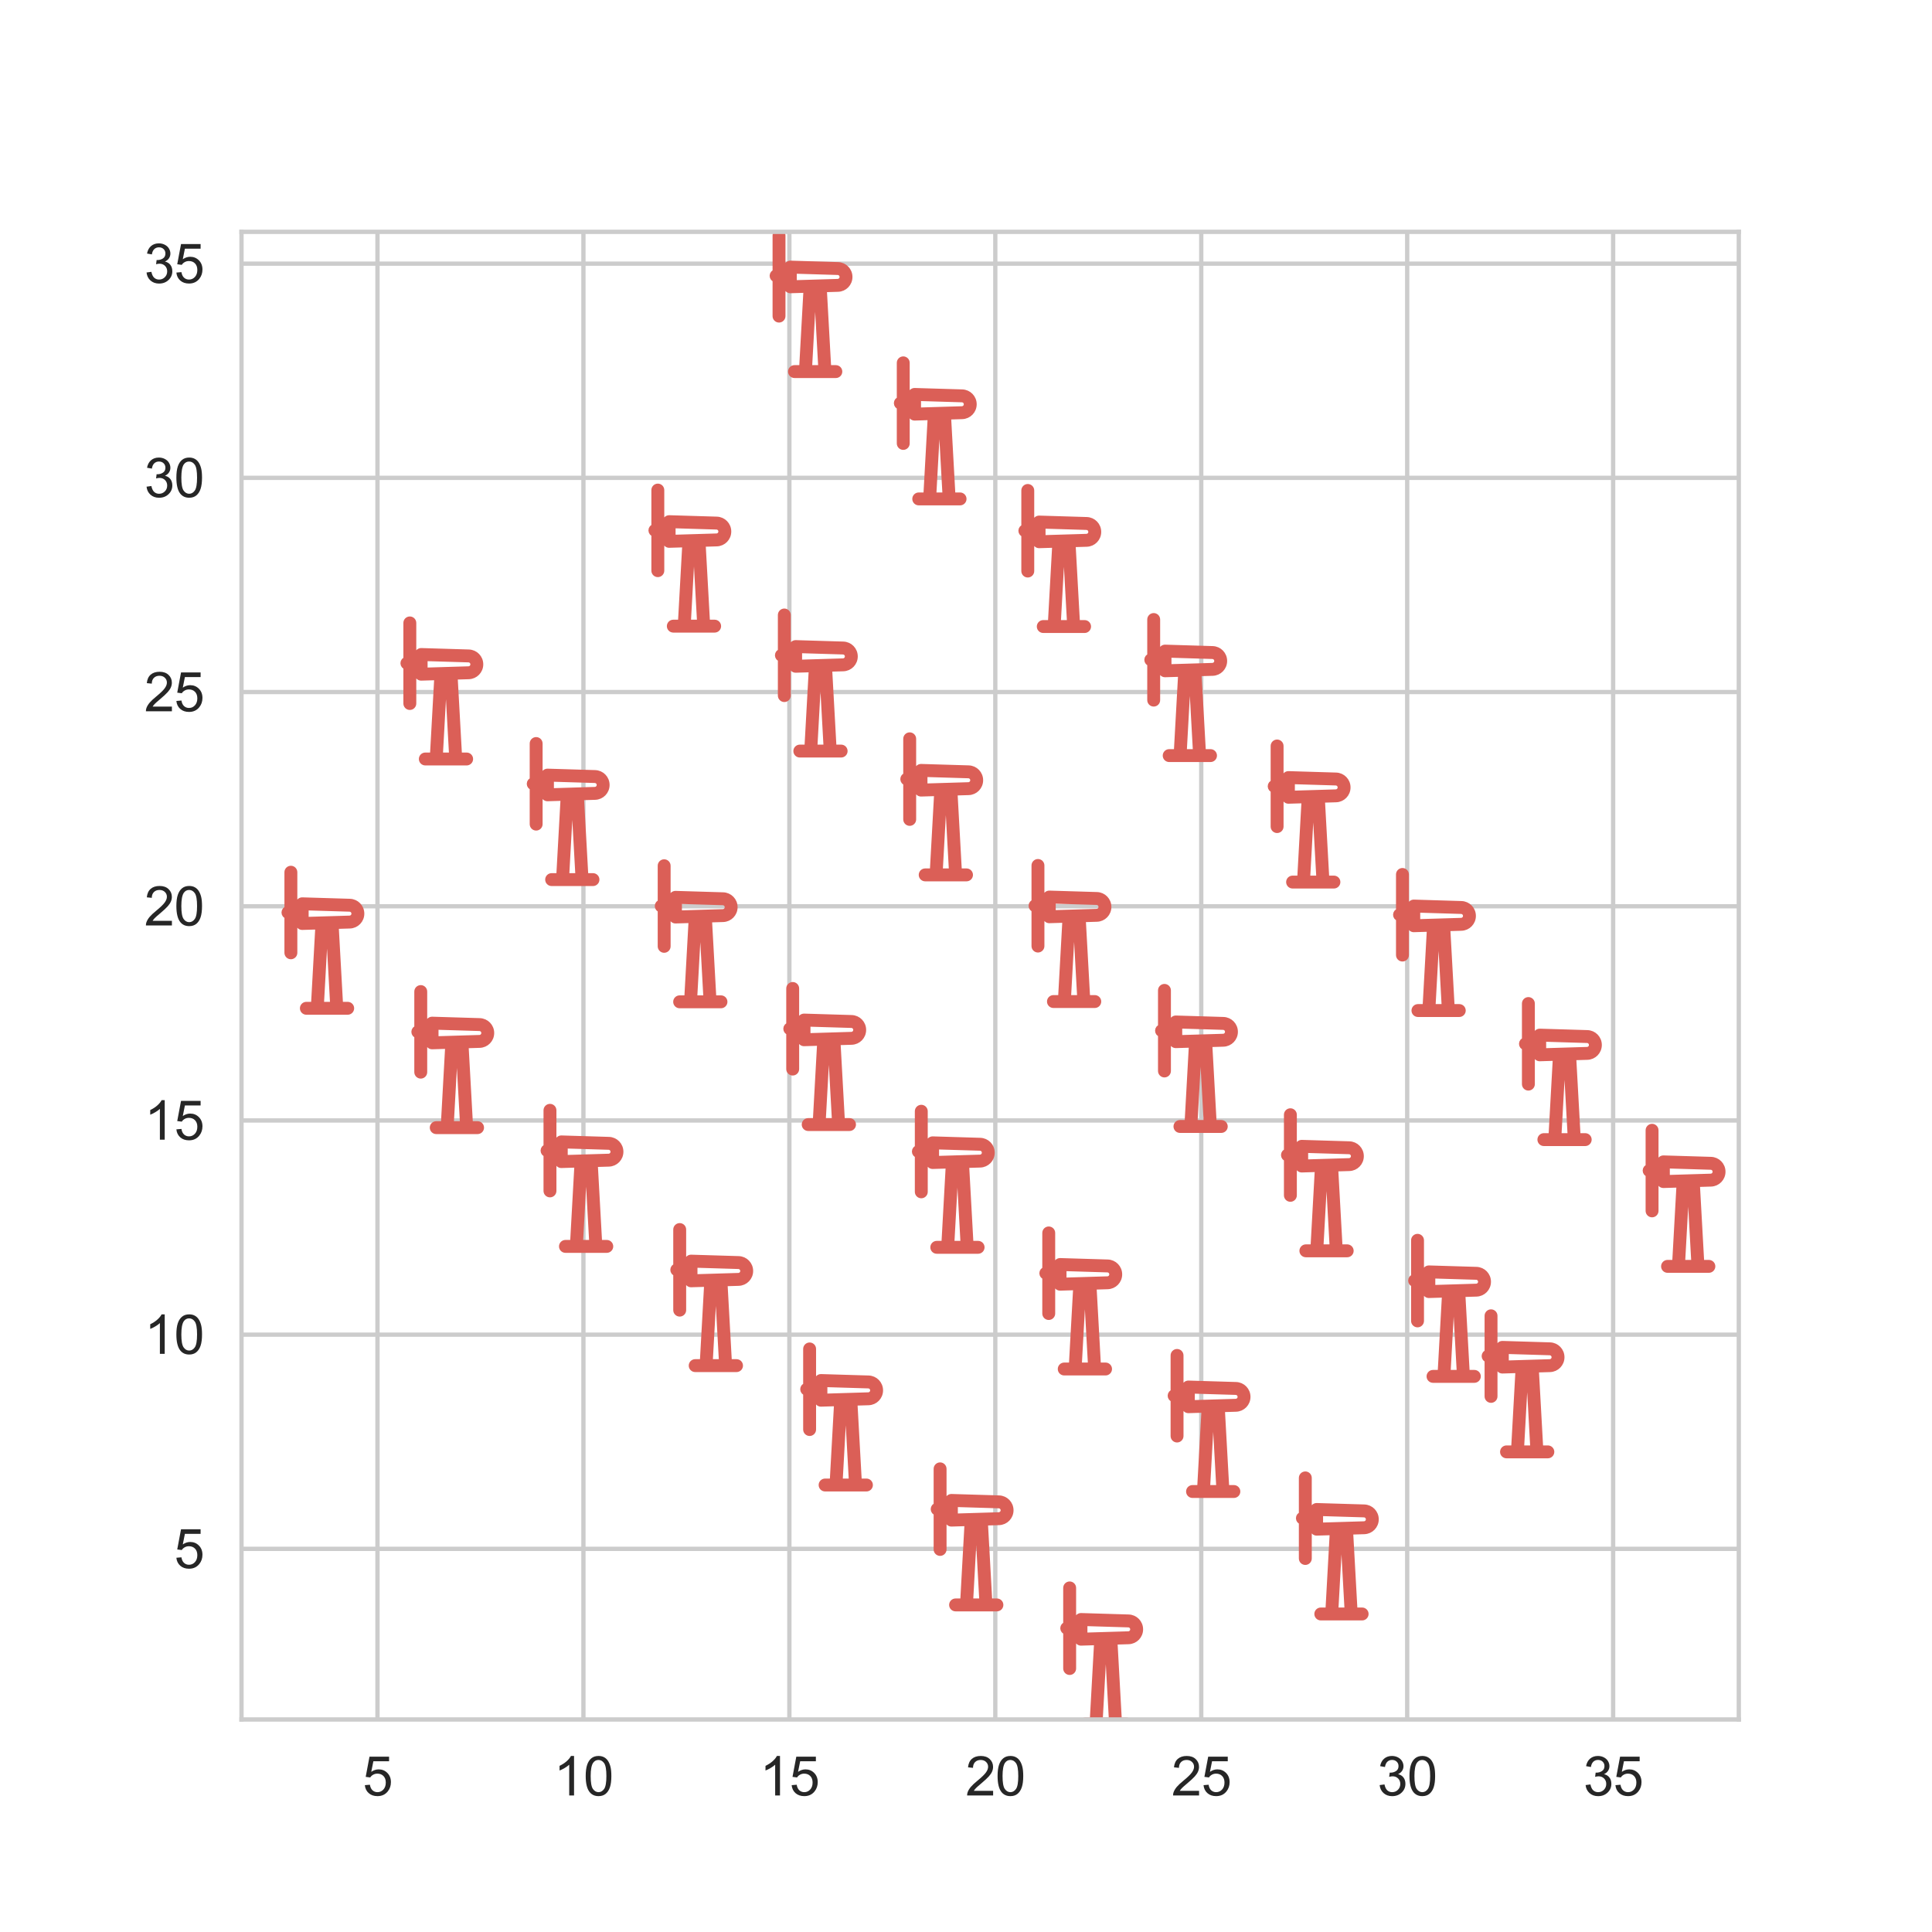 <?xml version="1.0" encoding="utf-8" standalone="no"?>
<!DOCTYPE svg PUBLIC "-//W3C//DTD SVG 1.1//EN"
  "http://www.w3.org/Graphics/SVG/1.1/DTD/svg11.dtd">
<svg xmlns:xlink="http://www.w3.org/1999/xlink" width="360pt" height="360pt" viewBox="0 0 360 360" xmlns="http://www.w3.org/2000/svg" version="1.1">
 <defs>
  <style type="text/css">*{stroke-linejoin: round; stroke-linecap: butt}</style>
 </defs>
 <g id="figure_1">
  <g id="patch_1">
   <path d="M 0 360
L 360 360
L 360 0
L 0 0
z
" style="fill: #ffffff"/>
  </g>
  <g id="axes_1">
   <g id="patch_2">
    <path d="M 45 320.4
L 324 320.4
L 324 43.2
L 45 43.2
z
" style="fill: #ffffff"/>
   </g>
   <g id="matplotlib.axis_1">
    <g id="xtick_1">
     <g id="line2d_1">
      <path d="M 70.337 320.4
L 70.337 43.2
" clip-path="url(#pc88a09bf1c)" style="fill: none; stroke: #cccccc; stroke-width: 0.8; stroke-linecap: round"/>
     </g>
     <g id="text_1">
      <!-- 5 -->
      <g style="fill: #262626" transform="translate(67.557 334.558) scale(0.1 -0.1)">
       <defs>
        <path id="ArialMT-35" d="M 266 1200
L 856 1250
Q 922 819 1161 601
Q 1400 384 1738 384
Q 2144 384 2425 690
Q 2706 997 2706 1503
Q 2706 1984 2436 2262
Q 2166 2541 1728 2541
Q 1456 2541 1237 2417
Q 1019 2294 894 2097
L 366 2166
L 809 4519
L 3088 4519
L 3088 3981
L 1259 3981
L 1013 2750
Q 1425 3038 1878 3038
Q 2478 3038 2890 2622
Q 3303 2206 3303 1553
Q 3303 931 2941 478
Q 2500 -78 1738 -78
Q 1113 -78 717 272
Q 322 622 266 1200
z
" transform="scale(0.016)"/>
       </defs>
       <use xlink:href="#ArialMT-35"/>
      </g>
     </g>
    </g>
    <g id="xtick_2">
     <g id="line2d_2">
      <path d="M 108.712 320.4
L 108.712 43.2
" clip-path="url(#pc88a09bf1c)" style="fill: none; stroke: #cccccc; stroke-width: 0.8; stroke-linecap: round"/>
     </g>
     <g id="text_2">
      <!-- 10 -->
      <g style="fill: #262626" transform="translate(103.151 334.558) scale(0.1 -0.1)">
       <defs>
        <path id="ArialMT-31" d="M 2384 0
L 1822 0
L 1822 3584
Q 1619 3391 1289 3197
Q 959 3003 697 2906
L 697 3450
Q 1169 3672 1522 3987
Q 1875 4303 2022 4600
L 2384 4600
L 2384 0
z
" transform="scale(0.016)"/>
        <path id="ArialMT-30" d="M 266 2259
Q 266 3072 433 3567
Q 600 4063 929 4331
Q 1259 4600 1759 4600
Q 2128 4600 2406 4451
Q 2684 4303 2865 4023
Q 3047 3744 3150 3342
Q 3253 2941 3253 2259
Q 3253 1453 3087 958
Q 2922 463 2592 192
Q 2263 -78 1759 -78
Q 1097 -78 719 397
Q 266 969 266 2259
z
M 844 2259
Q 844 1131 1108 757
Q 1372 384 1759 384
Q 2147 384 2411 759
Q 2675 1134 2675 2259
Q 2675 3391 2411 3762
Q 2147 4134 1753 4134
Q 1366 4134 1134 3806
Q 844 3388 844 2259
z
" transform="scale(0.016)"/>
       </defs>
       <use xlink:href="#ArialMT-31"/>
       <use xlink:href="#ArialMT-30" x="55.615"/>
      </g>
     </g>
    </g>
    <g id="xtick_3">
     <g id="line2d_3">
      <path d="M 147.086 320.4
L 147.086 43.2
" clip-path="url(#pc88a09bf1c)" style="fill: none; stroke: #cccccc; stroke-width: 0.8; stroke-linecap: round"/>
     </g>
     <g id="text_3">
      <!-- 15 -->
      <g style="fill: #262626" transform="translate(141.525 334.558) scale(0.1 -0.1)">
       <use xlink:href="#ArialMT-31"/>
       <use xlink:href="#ArialMT-35" x="55.615"/>
      </g>
     </g>
    </g>
    <g id="xtick_4">
     <g id="line2d_4">
      <path d="M 185.46 320.4
L 185.46 43.2
" clip-path="url(#pc88a09bf1c)" style="fill: none; stroke: #cccccc; stroke-width: 0.8; stroke-linecap: round"/>
     </g>
     <g id="text_4">
      <!-- 20 -->
      <g style="fill: #262626" transform="translate(179.899 334.558) scale(0.1 -0.1)">
       <defs>
        <path id="ArialMT-32" d="M 3222 541
L 3222 0
L 194 0
Q 188 203 259 391
Q 375 700 629 1000
Q 884 1300 1366 1694
Q 2113 2306 2375 2664
Q 2638 3022 2638 3341
Q 2638 3675 2398 3904
Q 2159 4134 1775 4134
Q 1369 4134 1125 3890
Q 881 3647 878 3216
L 300 3275
Q 359 3922 746 4261
Q 1134 4600 1788 4600
Q 2447 4600 2831 4234
Q 3216 3869 3216 3328
Q 3216 3053 3103 2787
Q 2991 2522 2730 2228
Q 2469 1934 1863 1422
Q 1356 997 1212 845
Q 1069 694 975 541
L 3222 541
z
" transform="scale(0.016)"/>
       </defs>
       <use xlink:href="#ArialMT-32"/>
       <use xlink:href="#ArialMT-30" x="55.615"/>
      </g>
     </g>
    </g>
    <g id="xtick_5">
     <g id="line2d_5">
      <path d="M 223.835 320.4
L 223.835 43.2
" clip-path="url(#pc88a09bf1c)" style="fill: none; stroke: #cccccc; stroke-width: 0.8; stroke-linecap: round"/>
     </g>
     <g id="text_5">
      <!-- 25 -->
      <g style="fill: #262626" transform="translate(218.274 334.558) scale(0.1 -0.1)">
       <use xlink:href="#ArialMT-32"/>
       <use xlink:href="#ArialMT-35" x="55.615"/>
      </g>
     </g>
    </g>
    <g id="xtick_6">
     <g id="line2d_6">
      <path d="M 262.209 320.4
L 262.209 43.2
" clip-path="url(#pc88a09bf1c)" style="fill: none; stroke: #cccccc; stroke-width: 0.8; stroke-linecap: round"/>
     </g>
     <g id="text_6">
      <!-- 30 -->
      <g style="fill: #262626" transform="translate(256.648 334.558) scale(0.1 -0.1)">
       <defs>
        <path id="ArialMT-33" d="M 269 1209
L 831 1284
Q 928 806 1161 595
Q 1394 384 1728 384
Q 2125 384 2398 659
Q 2672 934 2672 1341
Q 2672 1728 2419 1979
Q 2166 2231 1775 2231
Q 1616 2231 1378 2169
L 1441 2663
Q 1497 2656 1531 2656
Q 1891 2656 2178 2843
Q 2466 3031 2466 3422
Q 2466 3731 2256 3934
Q 2047 4138 1716 4138
Q 1388 4138 1169 3931
Q 950 3725 888 3313
L 325 3413
Q 428 3978 793 4289
Q 1159 4600 1703 4600
Q 2078 4600 2393 4439
Q 2709 4278 2876 4000
Q 3044 3722 3044 3409
Q 3044 3113 2884 2869
Q 2725 2625 2413 2481
Q 2819 2388 3044 2092
Q 3269 1797 3269 1353
Q 3269 753 2831 336
Q 2394 -81 1725 -81
Q 1122 -81 723 278
Q 325 638 269 1209
z
" transform="scale(0.016)"/>
       </defs>
       <use xlink:href="#ArialMT-33"/>
       <use xlink:href="#ArialMT-30" x="55.615"/>
      </g>
     </g>
    </g>
    <g id="xtick_7">
     <g id="line2d_7">
      <path d="M 300.584 320.4
L 300.584 43.2
" clip-path="url(#pc88a09bf1c)" style="fill: none; stroke: #cccccc; stroke-width: 0.8; stroke-linecap: round"/>
     </g>
     <g id="text_7">
      <!-- 35 -->
      <g style="fill: #262626" transform="translate(295.023 334.558) scale(0.1 -0.1)">
       <use xlink:href="#ArialMT-33"/>
       <use xlink:href="#ArialMT-35" x="55.615"/>
      </g>
     </g>
    </g>
    <g id="xtick_8"/>
    <g id="xtick_9"/>
    <g id="xtick_10"/>
    <g id="xtick_11"/>
    <g id="xtick_12"/>
    <g id="xtick_13"/>
    <g id="xtick_14"/>
    <g id="xtick_15"/>
    <g id="xtick_16"/>
    <g id="xtick_17"/>
    <g id="xtick_18"/>
    <g id="xtick_19"/>
    <g id="xtick_20"/>
    <g id="xtick_21"/>
    <g id="xtick_22"/>
    <g id="xtick_23"/>
    <g id="xtick_24"/>
    <g id="xtick_25"/>
    <g id="xtick_26"/>
    <g id="xtick_27"/>
    <g id="xtick_28"/>
    <g id="xtick_29"/>
    <g id="xtick_30"/>
    <g id="xtick_31"/>
    <g id="xtick_32"/>
    <g id="xtick_33"/>
    <g id="xtick_34"/>
    <g id="xtick_35"/>
   </g>
   <g id="matplotlib.axis_2">
    <g id="ytick_1">
     <g id="line2d_8">
      <path d="M 45 288.605
L 324 288.605
" clip-path="url(#pc88a09bf1c)" style="fill: none; stroke: #cccccc; stroke-width: 0.8; stroke-linecap: round"/>
     </g>
     <g id="text_8">
      <!-- 5 -->
      <g style="fill: #262626" transform="translate(32.439 292.184) scale(0.1 -0.1)">
       <use xlink:href="#ArialMT-35"/>
      </g>
     </g>
    </g>
    <g id="ytick_2">
     <g id="line2d_9">
      <path d="M 45 248.693
L 324 248.693
" clip-path="url(#pc88a09bf1c)" style="fill: none; stroke: #cccccc; stroke-width: 0.8; stroke-linecap: round"/>
     </g>
     <g id="text_9">
      <!-- 10 -->
      <g style="fill: #262626" transform="translate(26.878 252.272) scale(0.1 -0.1)">
       <use xlink:href="#ArialMT-31"/>
       <use xlink:href="#ArialMT-30" x="55.615"/>
      </g>
     </g>
    </g>
    <g id="ytick_3">
     <g id="line2d_10">
      <path d="M 45 208.78
L 324 208.78
" clip-path="url(#pc88a09bf1c)" style="fill: none; stroke: #cccccc; stroke-width: 0.8; stroke-linecap: round"/>
     </g>
     <g id="text_10">
      <!-- 15 -->
      <g style="fill: #262626" transform="translate(26.878 212.359) scale(0.1 -0.1)">
       <use xlink:href="#ArialMT-31"/>
       <use xlink:href="#ArialMT-35" x="55.615"/>
      </g>
     </g>
    </g>
    <g id="ytick_4">
     <g id="line2d_11">
      <path d="M 45 168.867
L 324 168.867
" clip-path="url(#pc88a09bf1c)" style="fill: none; stroke: #cccccc; stroke-width: 0.8; stroke-linecap: round"/>
     </g>
     <g id="text_11">
      <!-- 20 -->
      <g style="fill: #262626" transform="translate(26.878 172.446) scale(0.1 -0.1)">
       <use xlink:href="#ArialMT-32"/>
       <use xlink:href="#ArialMT-30" x="55.615"/>
      </g>
     </g>
    </g>
    <g id="ytick_5">
     <g id="line2d_12">
      <path d="M 45 128.954
L 324 128.954
" clip-path="url(#pc88a09bf1c)" style="fill: none; stroke: #cccccc; stroke-width: 0.8; stroke-linecap: round"/>
     </g>
     <g id="text_12">
      <!-- 25 -->
      <g style="fill: #262626" transform="translate(26.878 132.533) scale(0.1 -0.1)">
       <use xlink:href="#ArialMT-32"/>
       <use xlink:href="#ArialMT-35" x="55.615"/>
      </g>
     </g>
    </g>
    <g id="ytick_6">
     <g id="line2d_13">
      <path d="M 45 89.041
L 324 89.041
" clip-path="url(#pc88a09bf1c)" style="fill: none; stroke: #cccccc; stroke-width: 0.8; stroke-linecap: round"/>
     </g>
     <g id="text_13">
      <!-- 30 -->
      <g style="fill: #262626" transform="translate(26.878 92.62) scale(0.1 -0.1)">
       <use xlink:href="#ArialMT-33"/>
       <use xlink:href="#ArialMT-30" x="55.615"/>
      </g>
     </g>
    </g>
    <g id="ytick_7">
     <g id="line2d_14">
      <path d="M 45 49.129
L 324 49.129
" clip-path="url(#pc88a09bf1c)" style="fill: none; stroke: #cccccc; stroke-width: 0.8; stroke-linecap: round"/>
     </g>
     <g id="text_14">
      <!-- 35 -->
      <g style="fill: #262626" transform="translate(26.878 52.707) scale(0.1 -0.1)">
       <use xlink:href="#ArialMT-33"/>
       <use xlink:href="#ArialMT-35" x="55.615"/>
      </g>
     </g>
    </g>
    <g id="ytick_8"/>
    <g id="ytick_9"/>
    <g id="ytick_10"/>
    <g id="ytick_11"/>
    <g id="ytick_12"/>
    <g id="ytick_13"/>
    <g id="ytick_14"/>
    <g id="ytick_15"/>
    <g id="ytick_16"/>
    <g id="ytick_17"/>
    <g id="ytick_18"/>
    <g id="ytick_19"/>
    <g id="ytick_20"/>
    <g id="ytick_21"/>
    <g id="ytick_22"/>
    <g id="ytick_23"/>
    <g id="ytick_24"/>
    <g id="ytick_25"/>
    <g id="ytick_26"/>
    <g id="ytick_27"/>
    <g id="ytick_28"/>
    <g id="ytick_29"/>
    <g id="ytick_30"/>
    <g id="ytick_31"/>
    <g id="ytick_32"/>
    <g id="ytick_33"/>
    <g id="ytick_34"/>
   </g>
   <g id="PathCollection_1">
    <defs>
     <path id="m0678144dd0" d="M -4.183 -5.092
L -4.183 -11.916
C -4.183 -12.303 -3.869 -12.618 -3.481 -12.618
C -3.093 -12.618 -2.779 -12.303 -2.779 -11.916
L -2.779 -5.109
L -2.076 -5.109
L -2.076 -6.03
C -2.076 -6.22 -1.999 -6.401 -1.863 -6.534
C -1.727 -6.666 -1.542 -6.736 -1.353 -6.732
L 7.501 -6.465
C 8.736 -6.428 9.704 -5.431 9.704 -4.196
C 9.704 -2.96 8.736 -1.963 7.501 -1.926
L 4.932 -1.849
L 5.74 12.738
L 7.106 12.738
C 7.494 12.738 7.809 13.052 7.809 13.44
C 7.809 13.828 7.494 14.142 7.106 14.142
L -0.595 14.142
C -0.983 14.142 -1.297 13.828 -1.297 13.44
C -1.297 13.052 -0.983 12.738 -0.595 12.738
L 0.771 12.738
L 1.573 -1.748
L -1.353 -1.66
C -1.36 -1.66 -1.367 -1.659 -1.374 -1.659
C -1.556 -1.659 -1.732 -1.73 -1.863 -1.858
C -1.999 -1.99 -2.076 -2.172 -2.076 -2.362
L -2.076 -3.705
L -2.778 -3.705
L -2.778 3.101
C -2.778 3.489 -3.093 3.804 -3.481 3.804
C -3.869 3.804 -4.183 3.489 -4.183 3.101
L -4.183 -3.722
C -4.497 -3.793 -4.731 -4.072 -4.731 -4.407
C -4.731 -4.742 -4.497 -5.021 -4.183 -5.092
z
M 4.333 12.738
L 3.528 -1.807
L 2.982 -1.79
L 2.178 12.738
L 4.333 12.738
z
M -0.671 -3.085
L 7.459 -3.33
C 7.93 -3.344 8.299 -3.724 8.299 -4.196
C 8.299 -4.667 7.93 -5.047 7.459 -5.061
L -0.671 -5.306
L -0.671 -3.085
z
" style="stroke: #db5f57"/>
    </defs>
    <g clip-path="url(#pc88a09bf1c)">
     <use xlink:href="#m0678144dd0" x="281.313" y="257.095" style="fill: #db5f57; stroke: #db5f57"/>
     <use xlink:href="#m0678144dd0" x="311.318" y="222.528" style="fill: #db5f57; stroke: #db5f57"/>
     <use xlink:href="#m0678144dd0" x="288.274" y="198.91" style="fill: #db5f57; stroke: #db5f57"/>
     <use xlink:href="#m0678144dd0" x="264.808" y="174.86" style="fill: #db5f57; stroke: #db5f57"/>
     <use xlink:href="#m0678144dd0" x="241.45" y="150.92" style="fill: #db5f57; stroke: #db5f57"/>
     <use xlink:href="#m0678144dd0" x="218.456" y="127.354" style="fill: #db5f57; stroke: #db5f57"/>
     <use xlink:href="#m0678144dd0" x="194.992" y="103.306" style="fill: #db5f57; stroke: #db5f57"/>
     <use xlink:href="#m0678144dd0" x="171.789" y="79.526" style="fill: #db5f57; stroke: #db5f57"/>
     <use xlink:href="#m0678144dd0" x="148.64" y="55.8" style="fill: #db5f57; stroke: #db5f57"/>
     <use xlink:href="#m0678144dd0" x="267.617" y="243.028" style="fill: #db5f57; stroke: #db5f57"/>
     <use xlink:href="#m0678144dd0" x="243.925" y="219.632" style="fill: #db5f57; stroke: #db5f57"/>
     <use xlink:href="#m0678144dd0" x="220.461" y="196.46" style="fill: #db5f57; stroke: #db5f57"/>
     <use xlink:href="#m0678144dd0" x="196.889" y="173.183" style="fill: #db5f57; stroke: #db5f57"/>
     <use xlink:href="#m0678144dd0" x="172.99" y="149.582" style="fill: #db5f57; stroke: #db5f57"/>
     <use xlink:href="#m0678144dd0" x="149.628" y="126.511" style="fill: #db5f57; stroke: #db5f57"/>
     <use xlink:href="#m0678144dd0" x="126.057" y="103.234" style="fill: #db5f57; stroke: #db5f57"/>
     <use xlink:href="#m0678144dd0" x="246.707" y="287.3" style="fill: #db5f57; stroke: #db5f57"/>
     <use xlink:href="#m0678144dd0" x="222.807" y="264.481" style="fill: #db5f57; stroke: #db5f57"/>
     <use xlink:href="#m0678144dd0" x="198.898" y="241.654" style="fill: #db5f57; stroke: #db5f57"/>
     <use xlink:href="#m0678144dd0" x="175.15" y="218.98" style="fill: #db5f57; stroke: #db5f57"/>
     <use xlink:href="#m0678144dd0" x="151.189" y="196.103" style="fill: #db5f57; stroke: #db5f57"/>
     <use xlink:href="#m0678144dd0" x="127.237" y="173.234" style="fill: #db5f57; stroke: #db5f57"/>
     <use xlink:href="#m0678144dd0" x="103.385" y="150.461" style="fill: #db5f57; stroke: #db5f57"/>
     <use xlink:href="#m0678144dd0" x="79.846" y="127.987" style="fill: #db5f57; stroke: #db5f57"/>
     <use xlink:href="#m0678144dd0" x="202.796" y="307.8" style="fill: #db5f57; stroke: #db5f57"/>
     <use xlink:href="#m0678144dd0" x="178.653" y="285.613" style="fill: #db5f57; stroke: #db5f57"/>
     <use xlink:href="#m0678144dd0" x="154.341" y="263.27" style="fill: #db5f57; stroke: #db5f57"/>
     <use xlink:href="#m0678144dd0" x="130.134" y="241.023" style="fill: #db5f57; stroke: #db5f57"/>
     <use xlink:href="#m0678144dd0" x="105.959" y="218.807" style="fill: #db5f57; stroke: #db5f57"/>
     <use xlink:href="#m0678144dd0" x="81.882" y="196.679" style="fill: #db5f57; stroke: #db5f57"/>
     <use xlink:href="#m0678144dd0" x="57.682" y="174.44" style="fill: #db5f57; stroke: #db5f57"/>
    </g>
   </g>
   <g id="patch_3">
    <path d="M 45 320.4
L 45 43.2
" style="fill: none; stroke: #cccccc; stroke-width: 0.8; stroke-linejoin: miter; stroke-linecap: square"/>
   </g>
   <g id="patch_4">
    <path d="M 324 320.4
L 324 43.2
" style="fill: none; stroke: #cccccc; stroke-width: 0.8; stroke-linejoin: miter; stroke-linecap: square"/>
   </g>
   <g id="patch_5">
    <path d="M 45 320.4
L 324 320.4
" style="fill: none; stroke: #cccccc; stroke-width: 0.8; stroke-linejoin: miter; stroke-linecap: square"/>
   </g>
   <g id="patch_6">
    <path d="M 45 43.2
L 324 43.2
" style="fill: none; stroke: #cccccc; stroke-width: 0.8; stroke-linejoin: miter; stroke-linecap: square"/>
   </g>
  </g>
 </g>
 <defs>
  <clipPath id="pc88a09bf1c">
   <rect x="45" y="43.2" width="279" height="277.2"/>
  </clipPath>
 </defs>
</svg>
